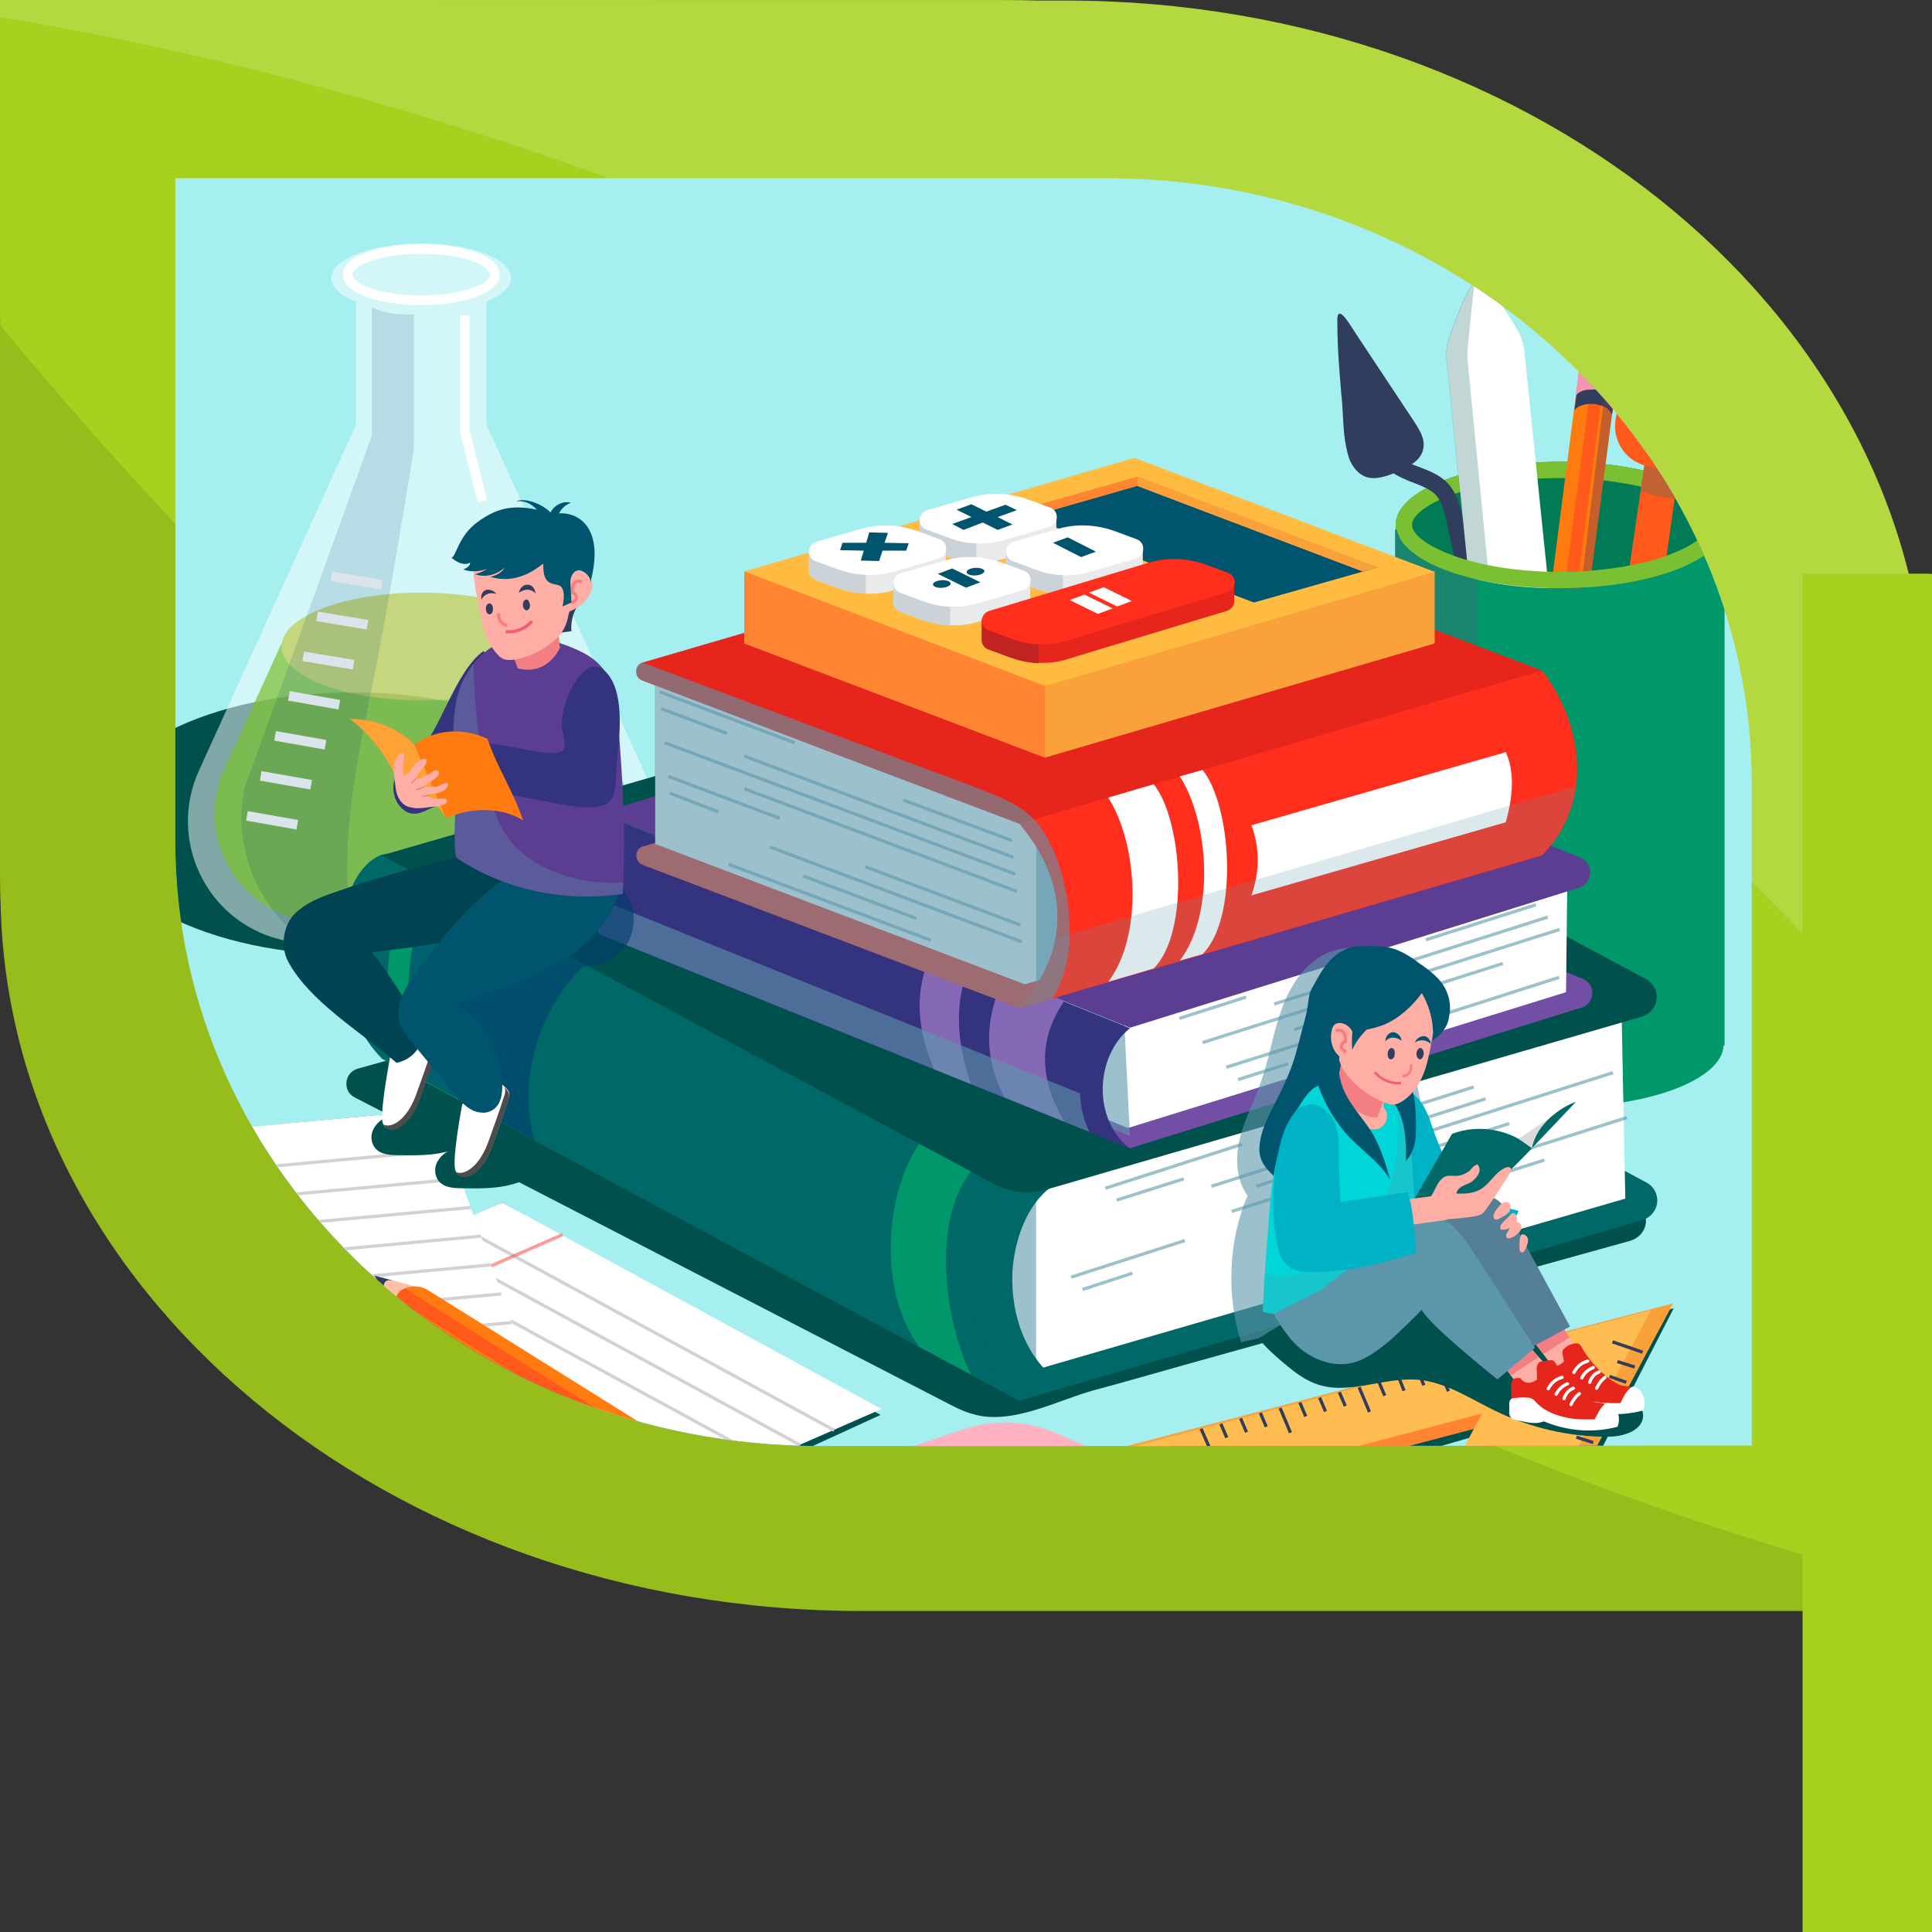 <?xml version="1.0" encoding="utf-8"?>
<!-- Generator: Adobe Illustrator 27.5.0, SVG Export Plug-In . SVG Version: 6.00 Build 0)  -->
<svg version="1.1" id="_圖層_2" xmlns="http://www.w3.org/2000/svg" xmlns:xlink="http://www.w3.org/1999/xlink" x="0px" y="0px"
	 width="391.2px" height="391.2px" viewBox="0 0 391.2 391.2" style="enable-background:new 0 0 391.2 391.2;" xml:space="preserve"
	>
<rect x="0" y="0" width="391.2" height="391.2" fill="#333333" stroke="none"/>
<style type="text/css">
	.st0{fill:#A6D11F;}
	.st1{opacity:0.1;enable-background:new    ;}
	.st2{opacity:0.15;fill:#FFFFFF;enable-background:new    ;}
	.st3{clip-path:url(#SVGID_00000176726953627645665410000008588497111556309127_);}
	.st4{fill:#A6EFF0;}
	.st5{clip-path:url(#SVGID_00000137853618686215189990000000504416342814976946_);}
	.st6{fill:#00504D;}
	.st7{opacity:0.5;fill:#FFFFFF;}
	.st8{opacity:0.72;}
	.st9{fill:#7AC032;}
	.st10{fill:#BFCA4F;}
	.st11{fill:none;stroke:#FFFFFF;stroke-width:1.95;stroke-miterlimit:10;}
	.st12{opacity:0.14;fill:#003C6F;}
	.st13{fill:#007B56;}
	.st14{fill:#303D5C;}
	.st15{fill:#FF7B0F;}
	.st16{fill:#FF591C;}
	.st17{fill:#F493B2;}
	.st18{opacity:0.42;fill:#733853;}
	.st19{opacity:0.29;fill:#2E756E;}
	.st20{fill:#FFBC51;}
	.st21{fill:none;stroke:#FF7B0F;stroke-width:0.65;stroke-miterlimit:10;}
	.st22{fill:#FFFFFF;}
	.st23{fill:#00976B;}
	.st24{opacity:0.52;fill:#2E756E;}
	.st25{clip-path:url(#SVGID_00000164487518553019781470000004564936278860481451_);}
	.st26{clip-path:url(#SVGID_00000072280790477813269150000003822431874854525617_);}
	.st27{fill:#FBA13B;}
	.st28{fill:#FF8533;}
	.st29{fill:none;stroke:#303D5C;stroke-width:0.65;stroke-miterlimit:10;}
	.st30{fill:#FFB3C2;}
	.st31{fill:#E47B8C;}
	.st32{fill:none;stroke:#FFCDDA;stroke-width:0.65;stroke-linecap:round;stroke-miterlimit:10;}
	.st33{clip-path:url(#SVGID_00000007427964014819715350000008444696188238365631_);}
	.st34{fill:none;stroke:#D2D2D2;stroke-width:0.65;stroke-miterlimit:10;}
	.st35{opacity:0.58;fill:#FFFFFF;stroke:#FC5145;stroke-width:0.65;stroke-miterlimit:10;}
	.st36{fill:#006867;}
	.st37{opacity:0.6;fill:#5C96AB;}
	.st38{opacity:0.6;fill:none;stroke:#5C96AB;stroke-width:0.65;stroke-miterlimit:10;}
	.st39{fill:#724FA5;}
	.st40{fill:#5B3E92;}
	.st41{fill:#34337D;}
	.st42{fill:#8569B6;}
	.st43{fill:#FF2E1D;}
	.st44{fill:#E6261C;}
	.st45{opacity:0.22;fill:#5C96AB;}
	.st46{fill:#FFBC41;}
	.st47{fill:#00546E;}
	.st48{fill:#E8EAEB;}
	.st49{fill:#CBD3D8;}
	.st50{fill:none;stroke:#C02320;stroke-width:0.65;stroke-miterlimit:10;}
	.st51{fill:#C02320;}
	.st52{opacity:0.6;fill:#003C6F;}
	.st53{fill:#4C4C4C;}
	.st54{fill:#004454;}
	.st55{opacity:0.32;fill:#5C96AB;}
	.st56{fill:#F37F84;}
	.st57{fill:#FFAEA5;}
	.st58{fill:none;stroke:#F37F84;stroke-width:0.65;stroke-miterlimit:10;}
	.st59{fill:none;stroke:#F15D78;stroke-width:0.65;stroke-miterlimit:10;}
	.st60{opacity:0.6;fill:#FFBC51;}
	.st61{fill:none;stroke:#F15D78;stroke-width:0.163;stroke-miterlimit:10;}
	.st62{fill:none;stroke:#FFFFFF;stroke-width:0.65;stroke-linecap:round;stroke-miterlimit:10;}
	.st63{fill:#00B2C6;}
	.st64{fill:#00D6D8;}
	.st65{opacity:0.25;fill:#5C96AB;}
	.st66{fill:none;stroke:#F37F84;stroke-width:0.488;stroke-miterlimit:10;}
	.st67{fill:none;stroke:#F15D78;stroke-width:0.488;stroke-miterlimit:10;}
	.st68{fill:#557E97;}
	.st69{fill:#5C96AB;}
	.st70{fill:#D9DADB;}
	.st71{fill:#004B47;}
	.st72{fill:#FFC0A6;}
</style>
<g id="_第一cut">
	<g>
		<g>
			<path class="st0" d="M0,0v176.6c0,78.9,73.3,142.8,163.8,142.8h202.5V142.8C366.3,64,292.9,0,202.5,0H0z"/>
			<path class="st1" d="M0,64.4v112.2c0,78.9,73.3,142.8,163.8,142.8h202.5v-4.3C185.5,266.4,64,145.2,0,64.4z"/>
			<path class="st2" d="M0,0v3.4c57.5,9.7,239.4,51.8,366.3,208.9v-69.5C366.3,64,292.9,0,202.5,0H0z"/>
		</g>
		<rect x="365.7" y="116.2" class="st0" width="25.5" height="275"/>
	</g>
</g>
<g>
	<g>
		<g>
			<path class="st0" d="M0.1,0.1v180.3c0,80.5,78.1,145.8,174.4,145.8h215.6V145.9C390.1,65.4,312,0.1,215.7,0.1H0.1z"/>
		</g>
	</g>
	<path class="st1" d="M0.1,65.9v114.5c0,80.5,78.1,145.8,174.4,145.8h215.6v-4.4C197.6,272.1,68.2,148.4,0.1,65.9z"/>
	<path class="st2" d="M0.1,0.1v3.4C61.4,13.4,255,56.4,390.2,216.9V146c0-80.5-78.1-145.8-174.4-145.8L0.1,0.1L0.1,0.1z"/>
</g>
<g>
	<g>
		<rect x="365" y="116.2" class="st0" width="25.5" height="275"/>
	</g>
</g>
<g>
	<g>
		<g>
			<g>
				<g>
					<g>
						<defs>
							<path id="SVGID_1_" d="M224.2,292.8H166c-71.8,0-130.5-55.1-130.5-122.5V36.1H166h58.2c71.8,0,130.5,55.1,130.5,122.5v134.1
								L224.2,292.8L224.2,292.8z"/>
						</defs>
						<clipPath id="SVGID_00000137815593508128007190000013943432286919484310_">
							<use xlink:href="#SVGID_1_"  style="overflow:visible;"/>
						</clipPath>
						<g style="clip-path:url(#SVGID_00000137815593508128007190000013943432286919484310_);">
							<rect x="32.6" y="-5.7" class="st4" width="325.1" height="325.1"/>
							<g>
								<defs>
									<rect id="SVGID_00000017481379898384874380000007465998157685692330_" x="32.6" y="-5.7" width="325.1" height="325.1"/>
								</defs>
								<clipPath id="SVGID_00000034069095407635354940000012987201148452761782_">
									<use xlink:href="#SVGID_00000017481379898384874380000007465998157685692330_"  style="overflow:visible;"/>
								</clipPath>
								<g style="clip-path:url(#SVGID_00000034069095407635354940000012987201148452761782_);">
									<ellipse class="st6" cx="71.4" cy="166.8" rx="52.5" ry="26.6"/>
									<g>
										<g>
											<path class="st7" d="M130.3,156L98.5,86V61.1c3.1-1.3,5-3,5-4.8c0-3.9-8.2-7-18.2-7s-18.2,3.1-18.2,7
												c0,1.9,1.9,3.6,5,4.8V86l-31.8,70c-6.4,14,1.4,30.4,16.3,34.2c6.8,1.7,15.8,2.7,28.7,2.7c12.9,0,21.9-0.9,28.7-2.7
												C128.9,186.4,136.7,170,130.3,156z"/>
											<g class="st8">
												<path class="st9" d="M110.7,186c-6,1.5-14,2.4-25.4,2.4c-11.4,0-19.4-0.8-25.4-2.4c-13.2-3.4-20.1-17.9-14.5-30.3
													L57,130.3h56.6l11.5,25.4C130.8,168.1,123.9,182.6,110.7,186z"/>
												<ellipse class="st10" cx="85.3" cy="130.9" rx="28.3" ry="10.9"/>
											</g>
											<ellipse class="st11" cx="85.3" cy="55.6" rx="14.9" ry="5.2"/>
										</g>
										<polyline class="st11" points="94.1,63.9 94.1,87.3 97.7,101.5 										"/>
										<g>
											<line class="st11" x1="67.1" y1="116.7" x2="77.3" y2="118.4"/>
											<line class="st11" x1="64.2" y1="124.8" x2="74.4" y2="126.5"/>
											<line class="st11" x1="61.4" y1="132.9" x2="71.6" y2="134.6"/>
											<line class="st11" x1="58.5" y1="140.9" x2="68.7" y2="142.7"/>
											<line class="st11" x1="55.7" y1="149" x2="65.9" y2="150.8"/>
											<line class="st11" x1="52.8" y1="157.1" x2="63" y2="158.9"/>
											<line class="st11" x1="50" y1="165.2" x2="60.2" y2="167"/>
										</g>
										<path class="st12" d="M75.3,62.3v25.9l-25.8,71.4c-2.3,10.8,1.9,22.6,10.4,29.5c3.8,0.4,7.8-0.2,11.6,0.1
											c-3.1-16.3,0.4-33.3,3.7-49.5C78.5,124,83.8,91,83.8,91V63.6C80.5,63.9,77.8,63.3,75.3,62.3z"/>
									</g>
								</g>
							</g>
							<g>
								<g>
									<ellipse class="st13" cx="315.9" cy="106.3" rx="33.3" ry="12.8"/>
								</g>
								<g>
									<path class="st9" d="M315.9,96.8c18,0,30,5.7,30,9.5c0,3.8-12,9.5-30,9.5c-18,0-30-5.7-30-9.5
										C285.9,102.5,297.9,96.8,315.9,96.8L315.9,96.8z M315.9,93.5c-18.4,0-33.3,5.7-33.3,12.8s14.9,12.8,33.3,12.8
										c18.4,0,33.3-5.7,33.3-12.8S334.3,93.5,315.9,93.5L315.9,93.5z"/>
								</g>
								<g>
									<path class="st14" d="M272.2,88.1c0.2,1.7,0.5,3.3,1,4.8c0.6,1.5,1.7,3,3.2,3.6c2.1,0.8,4.4-0.1,6.4-0.9
										c2.3-1,5-2.3,5.4-4.8c0.4-2-0.8-3.8-1.9-5.5c-3.9-5.9-7.9-11.9-11.8-17.8c-1.2-1.8-4-6.8-3.7-1.9c0,4.8,0.4,9.5,0.8,14.3
										C271.9,82.4,271.9,85.3,272.2,88.1z"/>
									<g>
										<path class="st14" d="M297.4,126.6L293,106c-0.4-2-0.9-4.2-2.2-5.7c-1.1-1.2-2.9-1.9-4.7-2.6c-0.6-0.2-1.1-0.4-1.7-0.7
											c-3.8-1.6-6-4.1-6.1-7l3.2-0.2c0.1,2.3,3.2,3.7,4.1,4.1c0.5,0.2,1.1,0.4,1.6,0.6c2.1,0.8,4.3,1.6,6,3.4
											c1.9,2.1,2.5,4.9,3,7.2l4.4,20.7L297.4,126.6z"/>
									</g>
								</g>
								<g>
									<g>
										<polygon class="st15" points="327.6,74.7 326.8,81 326.4,84 318.7,142.9 317.2,142.7 316.1,142.6 313.7,142.3 
											311.1,141.9 318.7,83 319.1,80 319.9,73.7 322.5,74 325,74.3 325.6,74.4 										"/>
										
											<rect x="318.1" y="73.9" transform="matrix(0.992 0.129 -0.129 0.992 16.615 -40.239)" class="st16" width="2.5" height="68.9"/>
										<path class="st17" d="M327.6,74.7l-0.8,6.3l-0.4,3c-0.3-0.5-0.7-0.9-1-1.3c0,0,0,0,0,0c-0.2-0.3-0.5-0.5-0.7-0.7
											c-0.2-0.2-0.4-0.3-0.6-0.4c-0.8-0.5-1.7-0.6-2.5-0.4c-0.8,0.2-1.5,0.6-2.3,1.3c-0.2,0.2-0.4,0.3-0.6,0.5l0.4-3l0.8-6.3
											c1-2.3,4-2.8,5.9-1.6C326.8,72.6,327.4,73.4,327.6,74.7z"/>
										<path class="st14" d="M326.8,81l-0.4,3c-0.2-0.5-0.6-0.9-1-1.3c0,0,0,0,0,0c-0.2-0.2-0.5-0.3-0.7-0.4
											c-0.2-0.1-0.4-0.2-0.6-0.2c-0.8-0.3-1.7-0.4-2.5-0.3c-0.8,0.1-1.6,0.3-2.2,0.7c-0.2,0.2-0.4,0.3-0.6,0.5l0.4-3
											c0.5-0.7,1.6-1.1,2.8-1.1c0.8-0.1,1.7,0,2.5,0.3c0.2,0.1,0.4,0.1,0.6,0.2C325.8,79.7,326.5,80.3,326.8,81z"/>
									</g>
									<path class="st18" d="M327.6,74.7l-0.8,6.3l-0.4,3l-7.7,58.9l-1.5-0.2l7.4-60.5l0-0.2l0.3-2.7l0.6-4.9l0.3-2.4
										C326.8,72.6,327.4,73.4,327.6,74.7z"/>
								</g>
								<g>
									<polygon class="st16" points="340.3,92.5 339.1,101 334.9,130.4 327.8,129.4 332.2,99.4 333.3,91.5 									"/>
									<path class="st19" d="M340.3,92.5l-1.2,8.5c-2.4-0.2-4.7-0.7-6.9-1.6l1.2-7.9L340.3,92.5z"/>
									
										<rect x="328.3" y="66.7" transform="matrix(0.99 0.143 -0.143 0.99 14.55 -47.704)" class="st20" width="21.3" height="21.3"/>
									<path class="st16" d="M338.8,95.2l-4.7-0.7c-4.5-0.7-7.6-4.8-7-9.3l0.4-2.6l21,3l-0.4,2.6
										C347.4,92.7,343.3,95.9,338.8,95.2z"/>
									<g>
										<line class="st21" x1="331.9" y1="65.6" x2="329.6" y2="81.4"/>
										<line class="st21" x1="334" y1="65.9" x2="331.8" y2="81.7"/>
										<line class="st21" x1="336.2" y1="66.2" x2="333.9" y2="82"/>
										<line class="st21" x1="338.3" y1="66.5" x2="336" y2="82.3"/>
										<line class="st21" x1="340.5" y1="66.8" x2="338.2" y2="82.6"/>
										<line class="st21" x1="342.6" y1="67.1" x2="340.3" y2="83"/>
										<line class="st21" x1="344.7" y1="67.4" x2="342.5" y2="83.3"/>
										<line class="st21" x1="346.9" y1="67.7" x2="344.6" y2="83.6"/>
										<line class="st21" x1="349" y1="68" x2="346.7" y2="83.9"/>
									</g>
								</g>
								<g>
									<path class="st22" d="M313.9,122.1l-7.5,0.8l-0.8,0.1l-3.4,0.3l-4.1,0.4l-5.1-50.5c-0.2-1.7,0-3.3,0.5-4.8
										c0.8-2.4,1.7-4.7,2.7-7c0.4-0.9,0.9-1.9,1.4-2.8c0.3-0.5,0.7-1.4,1.1-2c0.1-0.2,0.3-0.3,0.4-0.4c0.8-0.5,1.7,1.3,2.2,1.9
										c0.7,0.9,1.4,1.9,2.1,2.8c1.4,1.9,2.7,3.9,3.9,6c0.8,1.4,1.3,3,1.4,4.6L313.9,122.1z"/>
									<path class="st19" d="M302.1,123.2l-4.1,0.4l-5.1-50.5c-0.2-1.7,0-3.3,0.5-4.8c0.8-2.4,1.7-4.7,2.7-7
										c0.4-0.9,0.9-1.9,1.4-2.8c0.3-0.5,0.7-1.4,1.1-2l-1.4,13.8c-0.1,1-0.1,2.1,0,3.1L302.1,123.2z"/>
								</g>
								<g>
									<path class="st9" d="M349.2,106.1h-3.3c0,0.1,0,0.1,0,0.2c0,3.8-12,9.5-30,9.5s-30-5.7-30-9.5c0-0.1,0-0.1,0-0.2h-3.3
										c0,0.1,0,0.1,0,0.2c0,7.1,14.9,12.8,33.3,12.8c18.4,0,33.3-5.7,33.3-12.8C349.2,106.2,349.2,106.2,349.2,106.1z"/>
								</g>
								<path class="st23" d="M349.2,107.2v104.5H349c-0.3,6.9-15.1,12.5-33.2,12.5c-1.6,0-3.3,0-4.8-0.1c-4.2-0.2-8.2-0.8-11.8-1.6
									c-9.8-2.2-16.4-6.2-16.6-10.8h-0.1V107.2h0.3c0.8,4.3,7.2,8.1,16.4,10.2c3.6,0.8,7.5,1.4,11.8,1.6c1.6,0.1,3.3,0.1,5,0.1
									C333.5,119.1,347.9,113.8,349.2,107.2L349.2,107.2z"/>
								<path class="st24" d="M299.2,117.3v105.2c-9.8-2.2-16.4-6.2-16.6-10.8h-0.1V107.2h0.3C283.5,111.5,289.9,115.3,299.2,117.3z
									"/>
							</g>
							<g>
								<defs>
									<rect id="SVGID_00000144320603296655678980000000741383525029508239_" x="32.6" y="-5.7" width="325.1" height="325.1"/>
								</defs>
								<clipPath id="SVGID_00000166668330635029444590000012767664890329189266_">
									<use xlink:href="#SVGID_00000144320603296655678980000000741383525029508239_"  style="overflow:visible;"/>
								</clipPath>
								<g style="clip-path:url(#SVGID_00000166668330635029444590000012767664890329189266_);">
									<defs>
										<rect id="SVGID_00000021116253864881504570000004229268006201615026_" x="32.6" y="-5.7" width="325.1" height="325.1"/>
									</defs>
									<clipPath id="SVGID_00000066515440764515558190000000124663563884393393_">
										<use xlink:href="#SVGID_00000021116253864881504570000004229268006201615026_"  style="overflow:visible;"/>
									</clipPath>
									<g style="clip-path:url(#SVGID_00000066515440764515558190000000124663563884393393_);">
										<path class="st6" d="M219.3,297.6l80.7,43.1l38.9-75.8L219.3,297.6z M287.3,317.6l-28.6-15.3l42.8-12.3L287.3,317.6z
											 M301.4,290l0.9-1.9l0.1,0L301.4,290z"/>
										<g>
											<path class="st27" d="M220.9,294.7l79.6,40.9l38.3-71.7L220.9,294.7z M288.5,314.7L261.6,301l-2.6-1.3l43.6-11.5
												l-4.1,7.8L288.5,314.7z"/>
											<polygon class="st28" points="315.9,278 305.7,294.9 298.5,295.9 302.7,288.2 259.1,299.6 261.6,301 248.9,302 
												244.9,293.6 											"/>
											<path class="st20" d="M222.3,294.8l75.6,38.8l36.4-68.3L222.3,294.8z M285.9,312.8l-29.4-15.1l43.6-11.5L285.9,312.8z"/>
											<g>
												<line class="st29" x1="332.6" y1="273.8" x2="326.5" y2="271.7"/>
												<line class="st29" x1="331" y1="276.8" x2="327.5" y2="275.7"/>
												<line class="st29" x1="329.3" y1="279.9" x2="325.9" y2="278.7"/>
												<line class="st29" x1="327.6" y1="282.9" x2="324.2" y2="281.8"/>
												<line class="st29" x1="326" y1="286" x2="319.8" y2="283.9"/>
												<line class="st29" x1="324.3" y1="289.1" x2="320.9" y2="287.9"/>
												<line class="st29" x1="322.6" y1="292.1" x2="319.2" y2="291"/>
												<line class="st29" x1="320.9" y1="295.2" x2="317.5" y2="294"/>
												<line class="st29" x1="319.3" y1="298.2" x2="313.1" y2="296.1"/>
												<line class="st29" x1="317.6" y1="301.3" x2="314.2" y2="300.1"/>
												<line class="st29" x1="315.9" y1="304.4" x2="312.5" y2="303.2"/>
												<line class="st29" x1="314.3" y1="307.4" x2="310.9" y2="306.2"/>
												<line class="st29" x1="312.6" y1="310.5" x2="306.5" y2="308.4"/>
												<line class="st29" x1="310.9" y1="313.5" x2="307.5" y2="312.4"/>
												<line class="st29" x1="309.3" y1="316.6" x2="305.8" y2="315.4"/>
												<line class="st29" x1="307.6" y1="319.7" x2="304.2" y2="318.5"/>
												<line class="st29" x1="305.9" y1="322.7" x2="299.8" y2="320.6"/>
												<line class="st29" x1="304.3" y1="325.8" x2="300.8" y2="324.6"/>
												<line class="st29" x1="302.6" y1="328.8" x2="299.2" y2="327.7"/>
											</g>
											<g>
												<line class="st29" x1="243.2" y1="289.3" x2="245.4" y2="294.3"/>
												<line class="st29" x1="247.2" y1="288.3" x2="248.4" y2="291.1"/>
												<line class="st29" x1="251.2" y1="287.2" x2="252.4" y2="290"/>
												<line class="st29" x1="255.2" y1="286.1" x2="256.4" y2="288.9"/>
												<line class="st29" x1="259.2" y1="285.1" x2="261.3" y2="290.1"/>
												<line class="st29" x1="263.2" y1="284" x2="264.4" y2="286.8"/>
												<line class="st29" x1="267.2" y1="283" x2="268.4" y2="285.8"/>
												<line class="st29" x1="271.2" y1="281.9" x2="272.4" y2="284.7"/>
												<line class="st29" x1="275.2" y1="280.9" x2="277.3" y2="285.9"/>
												<line class="st29" x1="279.2" y1="279.8" x2="280.4" y2="282.6"/>
												<line class="st29" x1="283.2" y1="278.8" x2="284.3" y2="281.6"/>
												<line class="st29" x1="287.2" y1="277.7" x2="288.3" y2="280.5"/>
												<line class="st29" x1="291.1" y1="276.6" x2="293.3" y2="281.7"/>
												<line class="st29" x1="295.1" y1="275.6" x2="296.3" y2="278.4"/>
												<line class="st29" x1="299.1" y1="274.5" x2="300.3" y2="277.3"/>
												<line class="st29" x1="303.1" y1="273.5" x2="304.3" y2="276.3"/>
												<line class="st29" x1="307.1" y1="272.4" x2="309.2" y2="277.4"/>
												<line class="st29" x1="311.1" y1="271.4" x2="312.3" y2="274.2"/>
												<line class="st29" x1="315.1" y1="270.3" x2="316.3" y2="273.1"/>
											</g>
											<g>
												<line class="st29" x1="290.3" y1="328.9" x2="293.9" y2="324.5"/>
												<line class="st29" x1="287.1" y1="327.2" x2="289.1" y2="324.8"/>
												<line class="st29" x1="283.9" y1="325.6" x2="285.9" y2="323.1"/>
												<line class="st29" x1="280.6" y1="323.9" x2="282.7" y2="321.5"/>
												<line class="st29" x1="277.4" y1="322.3" x2="281.1" y2="317.9"/>
												<line class="st29" x1="274.2" y1="320.6" x2="276.3" y2="318.2"/>
												<line class="st29" x1="271" y1="319" x2="273" y2="316.5"/>
												<line class="st29" x1="267.8" y1="317.3" x2="269.8" y2="314.9"/>
												<line class="st29" x1="264.6" y1="315.7" x2="268.2" y2="311.2"/>
												<line class="st6" x1="263.4" y1="311.6" x2="261.4" y2="314"/>
												<line class="st29" x1="258.2" y1="312.4" x2="260.2" y2="309.9"/>
												<line class="st29" x1="255" y1="310.7" x2="257" y2="308.3"/>
												<line class="st29" x1="251.7" y1="309.1" x2="255.4" y2="304.6"/>
												<line class="st29" x1="248.5" y1="307.4" x2="250.6" y2="305"/>
												<line class="st29" x1="245.3" y1="305.8" x2="247.3" y2="303.3"/>
												<line class="st29" x1="242.1" y1="304.1" x2="244.1" y2="301.7"/>
												<line class="st29" x1="238.9" y1="302.5" x2="242.5" y2="298"/>
												<line class="st29" x1="235.7" y1="300.8" x2="237.7" y2="298.4"/>
												<line class="st29" x1="232.5" y1="299.2" x2="234.5" y2="296.7"/>
											</g>
										</g>
									</g>
								</g>
								<g style="clip-path:url(#SVGID_00000166668330635029444590000012767664890329189266_);">
									<path class="st6" d="M191.5,321.3l-29.5-14l27.5-10.1c6.9-2.5,14.3-2.2,21.1,1l8.5,4c3.4,1.6,3.2,7.7-0.3,9L191.5,321.3z"
										/>
									<g>
										<path class="st17" d="M196.8,321l-26.5-11.6l24.8-8.3c6.2-2.1,12.9-1.8,19,0.9l7.6,3.3c3.1,1.3,2.9,6.4-0.3,7.4L196.8,321
											z"/>
										<rect x="183.8" y="297.2" class="st17" width="40.1" height="11.8"/>
										<path class="st30" d="M196.8,309.3l-26.5-11.6l24.8-8.3c6.2-2.1,12.9-1.8,19,0.9l7.6,3.3c3.1,1.3,2.9,6.4-0.3,7.4
											L196.8,309.3z"/>
										<polygon class="st31" points="170.2,297.7 170.2,309.4 196.8,321 196.8,309.3 										"/>
									</g>
									<line class="st32" x1="196.8" y1="309.3" x2="222" y2="300.8"/>
								</g>
								<g style="clip-path:url(#SVGID_00000166668330635029444590000012767664890329189266_);">
									<defs>
										<rect id="SVGID_00000048482136433547403880000005855495459746732461_" x="32.6" y="-5.7" width="325.1" height="325.1"/>
									</defs>
									<clipPath id="SVGID_00000056429887138425950320000004533659172590804370_">
										<use xlink:href="#SVGID_00000048482136433547403880000005855495459746732461_"  style="overflow:visible;"/>
									</clipPath>
									<g style="clip-path:url(#SVGID_00000056429887138425950320000004533659172590804370_);">
										<polygon class="st6" points="77.6,332.7 1,289.7 101.7,243.5 178.3,286.5 										"/>
										<g>
											<polygon class="st22" points="78.1,329.3 1.3,287.5 101.7,243.5 178.5,285.3 											"/>
											<line class="st34" x1="92.1" y1="247.8" x2="168.9" y2="289.6"/>
											<line class="st34" x1="85.2" y1="250.8" x2="162" y2="292.6"/>
											<line class="st34" x1="78.3" y1="253.8" x2="155.1" y2="295.6"/>
											<line class="st34" x1="71.4" y1="256.8" x2="148.3" y2="298.6"/>
											<line class="st34" x1="64.6" y1="259.8" x2="141.4" y2="301.6"/>
											<line class="st34" x1="57.7" y1="262.8" x2="134.5" y2="304.6"/>
											<line class="st34" x1="50.8" y1="265.8" x2="127.6" y2="307.6"/>
											<line class="st34" x1="43.9" y1="268.8" x2="120.7" y2="310.6"/>
											<line class="st34" x1="37" y1="271.8" x2="113.9" y2="313.6"/>
											<line class="st34" x1="30.2" y1="274.9" x2="107" y2="316.6"/>
											<line class="st34" x1="23.3" y1="277.9" x2="100.1" y2="319.7"/>
											<line class="st34" x1="16.4" y1="280.9" x2="93.2" y2="322.7"/>
											<line class="st34" x1="9.5" y1="283.9" x2="86.3" y2="325.7"/>
											<line class="st35" x1="113.9" y1="250" x2="13.3" y2="294"/>
										</g>
										<g>
											<polygon class="st6" points="118.7,310.8 27.2,319.4 -3.3,233.2 88.2,224.7 											"/>
											<g>
												<polygon class="st22" points="118.7,309.7 27.2,318.2 -3.3,233.1 88.2,224.7 												"/>
												<line class="st34" x1="-0.4" y1="241.3" x2="91.1" y2="232.8"/>
												<line class="st34" x1="1.7" y1="247.1" x2="93.2" y2="238.7"/>
												<line class="st34" x1="3.8" y1="252.9" x2="95.3" y2="244.5"/>
												<line class="st34" x1="5.9" y1="258.8" x2="97.4" y2="250.3"/>
												<line class="st34" x1="8" y1="264.6" x2="99.5" y2="256.1"/>
												<line class="st34" x1="10.1" y1="270.4" x2="101.5" y2="262"/>
												<line class="st34" x1="12.2" y1="276.2" x2="103.6" y2="267.8"/>
												<line class="st34" x1="14.2" y1="282.1" x2="105.7" y2="273.6"/>
												<line class="st34" x1="16.3" y1="287.9" x2="107.8" y2="279.5"/>
												<line class="st34" x1="18.4" y1="293.7" x2="109.9" y2="285.3"/>
												<line class="st34" x1="20.5" y1="299.6" x2="112" y2="291.1"/>
												<line class="st34" x1="22.6" y1="305.4" x2="114.1" y2="296.9"/>
												<line class="st34" x1="24.7" y1="311.2" x2="116.2" y2="302.8"/>
												<line class="st35" x1="11" y1="231.7" x2="41.5" y2="316.8"/>
											</g>
										</g>
									</g>
								</g>
							</g>
							<g>
								<g>
									<path class="st6" d="M199.2,286.8c-0.6-0.1-1.3-0.2-1.9-0.4c-2.1-0.5-4-1.5-5.9-2.5c-39.9-20.6-79.7-41.1-119.6-61.7
										c-2.5-1.3-2.1-5,0.6-5.8l120.2-33.6c4.3-1.2,8.7-2.4,13.1-2.1c7.6,0.5,13.6,5.3,19.8,8.9c5.8,3.4,12.1,5.8,18.1,8.9
										c12.8,6.6,25.5,13.2,38.3,19.8c16.3,8.4,32.7,16.8,49,25.3c3.6,1.8,3,6.6-1,7.7c-16.6,4.6-33.1,9.2-49.7,13.8
										c-13.6,3.8-27.2,7.6-40.8,11.4c-6,1.7-11.9,3.4-17.9,5C214.6,283.4,206.7,287.7,199.2,286.8z"/>
									<path class="st6" d="M83.6,225.2c-1.4,0.1-2.9,0.2-4.3,0.6c-1.4,0.4-2.7,1.2-3.5,2.5c-0.8,1.2-0.8,2.9,0.1,4.1
										c1.1,1.4,3.1,1.5,4.8,1.5c4.6,0.1,9.4,0.1,13.4-2.1"/>
									<path class="st6" d="M96.5,231.9c-1.4,0.1-2.9,0.2-4.3,0.6c-1.4,0.4-2.7,1.2-3.5,2.5c-0.8,1.2-0.8,2.9,0.1,4.1
										c1.1,1.4,3.1,1.5,4.8,1.5c4.6,0.1,9.4,0.1,13.4-2.1"/>
								</g>
								<g>
									<path class="st36" d="M333.3,239.4c3.4,1.8,2.9,6.6-0.9,7.7l-120.2,34.8l-5.8,1.7l-0.2-0.1l-129-69.2l135.9-39.4
										L333.3,239.4z"/>
									<polygon class="st22" points="206.8,278.2 90.5,215.8 212.8,180.3 329.1,242.7 									"/>
									<polygon class="st22" points="328.3,202.9 329.1,242.7 85.1,215 85.1,177.4 									"/>
									<polygon class="st37" points="209.8,238.1 209.8,278.8 188.9,266.3 184.3,235.9 									"/>
									<path class="st36" d="M206.4,283.6l-98.3-52.8l-22.9-12.3l-8-4.3c-11.5-11.6-10.3-37,0-41.1c3.6-1,10.6,0.6,19.6,4.1
										c8.6,3.3,19.1,8.2,30.1,13.8c36.5,18.8,78.9,46.2,79.5,51.4C199.4,252,200.6,275.3,206.4,283.6z"/>
									<g>
										<path class="st36" d="M214.2,279.6l-2,2.3l-5.8,1.7l-0.2-0.1c-6.6-6.3-10.2-15.9-9.6-26.4c0.6-10.6,5.4-19.8,12.6-24
											l4.5,6.7c-4.8,2.8-8.2,9.8-8.7,17.7C204.6,266.8,208,275,214.2,279.6z"/>
									</g>
									<path class="st6" d="M201.2,239.7L77.3,173.2l129.6-37.6c4-1.2,8.3-0.7,11.9,1.2l114.4,61.4c3.4,1.8,2.9,6.6-0.9,7.7
										l-120.2,34.9C208.5,241.9,204.5,241.5,201.2,239.7z"/>
									<path class="st23" d="M95.7,183.1c-7.4,7.1-8.4,27,0,41.1l-10.5-5.6c-9.3-8.5-8.7-31,0-41.1L95.7,183.1z"/>
									<path class="st23" d="M196.6,237.2c-8.1,10.3-5.2,30.6,0,41.1l-10.5-5.6c-8.5-11.7-6.8-30.9,0-41.1L196.6,237.2z"/>
									<g>
										<line class="st38" x1="223.8" y1="240.6" x2="251.5" y2="231.7"/>
										<line class="st38" x1="276" y1="227.2" x2="298.4" y2="220.1"/>
										<line class="st38" x1="226.1" y1="243" x2="239.7" y2="238.7"/>
										<line class="st38" x1="245.3" y1="240.2" x2="300.8" y2="222.5"/>
										<line class="st38" x1="254.4" y1="240.2" x2="326.6" y2="217.2"/>
										<line class="st38" x1="249.4" y1="245.3" x2="305.6" y2="227.5"/>
										<line class="st38" x1="216.9" y1="258.6" x2="239.9" y2="251.2"/>
										<line class="st38" x1="297.5" y1="236.4" x2="329.4" y2="226.3"/>
										<line class="st38" x1="219.2" y1="261.1" x2="229.3" y2="257.8"/>
										<line class="st38" x1="260.7" y1="251.4" x2="312.7" y2="234.9"/>
										<line class="st38" x1="269.7" y1="251.8" x2="293" y2="244.4"/>
										<line class="st38" x1="256.2" y1="259.3" x2="298" y2="246"/>
									</g>
								</g>
								<g>
									<path class="st39" d="M228.8,232.5l-107.4-43.4l99.7-31l99.4,40.1c2.7,1.1,2.5,4.9-0.2,5.8L228.8,232.5z"/>
									<polygon class="st22" points="228.4,228.4 132.9,189.9 221.6,162.3 317.1,200.9 									"/>
									<polygon class="st22" points="317.4,174.4 132.9,164.4 132.9,189.9 317.1,200.9 									"/>
									<polygon class="st37" points="227.5,204.1 228.8,230 209.8,222.6 209.8,198.6 									"/>
									<path class="st40" d="M228.8,208.1l-107.4-43.4l99.7-31l98.8,39.9c2.9,1.2,2.7,5.3-0.3,6.2L228.8,208.1z"/>
									<path class="st41" d="M121.4,164.8c-4.3,5.5-4.9,17.9,0,24.4l107.4,43.4c-7.6-5.9-7.1-18.7,0-24.4L121.4,164.8z"/>
									<path class="st42" d="M215.5,202.7c-5.4,7.8-5,16,0,24.4l-12.1-4.9c-4.3-8.1-4-16.3,0-24.4L215.5,202.7z"/>
									<path class="st42" d="M196.6,195.1c-3.5,7.4-3,15.7,0,24.4l-7.5-3c-4.2-9.9-3.5-17.7,0-24.4L196.6,195.1z"/>
									<path class="st37" d="M220.6,229.2l-99.2-40c-1.7-2.3-2.7-5.3-3.2-8.4l100.5,40.6C218.8,224.1,219.4,226.8,220.6,229.2z"/>
									<g>
										<line class="st38" x1="288.7" y1="190.3" x2="311" y2="183.2"/>
										<line class="st38" x1="238.8" y1="206.2" x2="252.3" y2="201.9"/>
										<line class="st38" x1="258" y1="203.3" x2="313.4" y2="185.7"/>
										<line class="st38" x1="243.5" y1="211.1" x2="315.8" y2="188.2"/>
										<line class="st38" x1="262" y1="208.5" x2="304.3" y2="195.1"/>
										<line class="st38" x1="248.3" y1="216.1" x2="271.4" y2="208.8"/>
										<line class="st38" x1="291" y1="205.8" x2="315.7" y2="197.9"/>
										<line class="st38" x1="250.7" y1="218.6" x2="260.8" y2="215.4"/>
									</g>
								</g>
								<g>
									<path class="st43" d="M312.3,173.2l-99.3,29l-6.6,1.9l-76.3-29c-1.7-0.7-1.6-3.2,0.1-3.7l2.4-0.7l47.5-13.9l5.7-1.7
										l44.6-13.1l26.1,9.9l47.5,18.1L312.3,173.2z"/>
									<g>
										<polygon class="st22" points="207.5,199.3 132.7,170.9 229.6,142.6 304.4,171 										"/>
										<rect x="132.7" y="135.8" class="st22" width="171.6" height="35.1"/>
									</g>
									<polygon class="st37" points="209.8,166.8 209.8,202 224.4,194.4 225.1,167.9 									"/>
									<path class="st43" d="M319.1,159.2c-0.7,5.1-2.8,9.9-6.8,13.9l-105.9,31c3.8-4.4,6.4-9.1,7.3-14.1
										c1.4-7.5-0.7-15.4-7.3-23.2c26.6-17.8,62.3-27.8,105.9-31C317.5,142.7,320.2,151.3,319.1,159.2z"/>
									<path class="st44" d="M312.3,135.8l-8,2.3l-47.5,13.9l-1.3,0.4l-43.7,12.8l-5.4,1.6l-25.9-9.8l-0.3-0.1l-47.5-18.1l-2.6-1
										c-1.7-0.6-1.6-3,0-3.6c0.1,0,0.1-0.1,0.2-0.1l96.5-28.2c2.5-0.7,5.2-0.6,7.6,0.3L312.3,135.8z"/>
									<path class="st37" d="M215.4,197c-0.6,1.9-1.4,3.7-2.4,5.2l-6.6,1.9l-76.3-29c-1.7-0.7-1.6-3.2,0.1-3.7l2.4-0.7v-32l-2.6-1
										c-1.7-0.6-1.6-3,0-3.6l4.2,1.6l51.7,19.4c0,0,0.3,0.1,0.3,0.1c4.5,1.7,9.1,3.3,13.5,5.1c5.8,2.3,10,4.3,12.9,10.4
										C216.3,178.1,217.9,189.4,215.4,197z"/>
									<path class="st22" d="M233.6,158.8c5.8,7.1,7.4,29.9,0,37.3l-9.2,2.7c7.1-9.3,6-27.9,0-37.3L233.6,158.8z"/>
									<path class="st22" d="M243.5,155.9c5.8,7.1,7.4,29.9,0,37.3l-4.6,1.3c7.1-9.3,6-27.9,0-37.3L243.5,155.9z"/>
									<path class="st22" d="M304.9,166.5l-51.5,14.8c1.7-4.9,1.7-9.6,0-14.2l51.5-14.8C306.4,155.6,306.7,160.1,304.9,166.5z"/>
									<path class="st45" d="M319.1,159.2c-0.7,5.1-2.8,9.9-6.8,13.9l-105.9,31c3.8-4.4,6.4-9.1,7.3-14.1L319.1,159.2z"/>
									<path class="st38" d="M207.6,197.6"/>
									<g>
										<line class="st38" x1="133.6" y1="140.1" x2="160.9" y2="150.4"/>
										<line class="st38" x1="182.9" y1="162" x2="204.9" y2="170.2"/>
										<line class="st38" x1="133.9" y1="143.5" x2="147.2" y2="148.5"/>
										<line class="st38" x1="150.7" y1="153.1" x2="205.2" y2="173.6"/>
										<line class="st38" x1="134.6" y1="150.4" x2="205.6" y2="177"/>
										<line class="st38" x1="150.7" y1="159.7" x2="205.9" y2="180.5"/>
										<line class="st38" x1="135.3" y1="157.2" x2="157.9" y2="165.7"/>
										<line class="st38" x1="175.2" y1="175.5" x2="206.6" y2="187.3"/>
										<line class="st38" x1="135.6" y1="160.6" x2="145.5" y2="164.4"/>
										<line class="st38" x1="155.9" y1="171.5" x2="206.9" y2="190.7"/>
										<line class="st38" x1="162.7" y1="177.4" x2="185.6" y2="186"/>
										<line class="st38" x1="147.5" y1="175" x2="188.5" y2="190.4"/>
									</g>
								</g>
								<g>
									<g>
										<g>
											<polygon class="st27" points="211.6,153.4 150.7,130.2 229.7,107.2 290.5,130.3 											"/>
											<rect x="150.7" y="115.7" class="st27" width="139.8" height="14.5"/>
											<polygon class="st46" points="211.6,138.9 150.7,115.7 229.7,92.7 290.5,115.8 											"/>
											<polygon class="st28" points="150.7,115.7 211.6,138.9 211.6,153.4 150.7,130.3 											"/>
										</g>
										<g>
											<polygon class="st47" points="253.9,122 205.4,103.6 230.3,97.8 278.9,114.9 											"/>
											<polygon class="st28" points="278.9,114.9 275.9,115.7 230.3,98.4 208.3,104.7 205.4,103.6 230.3,96.5 											"/>
											<polygon class="st27" points="278.9,114.9 275.9,115.7 230.3,98.4 230.3,96.5 											"/>
										</g>
										<g>
											<g>
												<path class="st48" d="M213.9,108.5c0,0.1,0,0.2,0,0.3c-0.1,0.8-0.6,1.5-1.5,1.7l-9,2.6c-1.9,0.6-3.8,0.8-5.7,0.7
													c-1.9-0.1-3.8-0.5-5.6-1.1l-4.6-1.7c-1-0.4-1.4-1.3-1.3-2.2c0.1-0.8,0.6-1.5,1.4-1.7l3.4-1l3.7-1.1l1.9-0.6
													c3.7-1.1,7.7-0.9,11.4,0.4l0.3,0.1l4.3,1.6C213.5,107,213.9,107.8,213.9,108.5z"/>
												<rect x="186.2" y="105" class="st48" width="27.7" height="3.8"/>
												<path class="st49" d="M197.7,109.6v4.3c-1.9-0.1-3.8-0.5-5.6-1.1l-4.6-1.7c-1-0.4-1.4-1.3-1.3-2.2h0V105h2.8l2,1.1
													l5.2,2.7L197.7,109.6z"/>
												<path class="st22" d="M192.1,108.9l-4.6-1.7c-1.8-0.7-1.7-3.3,0.2-3.9l9-2.6c3.7-1.1,7.7-0.9,11.4,0.4l4.6,1.7
													c1.8,0.7,1.7,3.3-0.2,3.9l-9,2.6C199.7,110.4,195.7,110.3,192.1,108.9z"/>
											</g>
											<g>
												<path class="st48" d="M231.4,115c0,0.1,0,0.2,0,0.3c-0.1,0.8-0.6,1.5-1.5,1.7l-9,2.6c-1.9,0.6-3.8,0.8-5.7,0.7
													c-1.9-0.1-3.8-0.5-5.6-1.1l-4.6-1.7c-1-0.4-1.4-1.3-1.3-2.2c0.1-0.8,0.6-1.5,1.4-1.7l3.4-1l3.7-1.1l1.9-0.6
													c3.7-1.1,7.7-0.9,11.4,0.4l0.3,0.1l4.3,1.6C231,113.4,231.4,114.2,231.4,115z"/>
												<rect x="203.7" y="111.4" class="st48" width="27.7" height="3.8"/>
												<path class="st49" d="M215.2,116v4.3c-1.9-0.1-3.8-0.5-5.6-1.1l-4.6-1.7c-1-0.4-1.4-1.3-1.3-2.2h0v-3.8h2.8l2,1.1
													l5.2,2.7L215.2,116z"/>
												<path class="st22" d="M209.6,115.3l-4.6-1.7c-1.8-0.7-1.7-3.3,0.2-3.9l9-2.6c3.7-1.1,7.7-0.9,11.4,0.4l4.6,1.7
													c1.8,0.7,1.7,3.3-0.2,3.9l-9,2.6C217.2,116.9,213.2,116.7,209.6,115.3z"/>
											</g>
										</g>
										<path class="st50" d="M155.9,109.9"/>
										<path class="st50" d="M206.3,128.6"/>
										<g>
											<g>
												<path class="st48" d="M191.5,114.9c0,0.1,0,0.2,0,0.3c-0.1,0.8-0.6,1.5-1.5,1.7l-9,2.6c-1.9,0.6-3.8,0.8-5.7,0.7
													c-1.9-0.1-3.8-0.5-5.6-1.1l-4.6-1.7c-1-0.4-1.4-1.3-1.3-2.2c0.1-0.8,0.6-1.5,1.4-1.7l3.4-1l3.7-1.1l1.9-0.6
													c3.7-1.1,7.7-0.9,11.4,0.4l0.3,0.1l4.3,1.6C191.1,113.3,191.5,114.1,191.5,114.9z"/>
												<rect x="163.8" y="111.3" class="st48" width="27.7" height="3.8"/>
												<path class="st49" d="M175.3,115.9v4.3c-1.9-0.1-3.8-0.5-5.6-1.1l-4.6-1.7c-1-0.4-1.4-1.3-1.3-2.2h0v-3.8h2.8l2,1.1
													l5.2,2.7L175.3,115.9z"/>
												<path class="st22" d="M169.7,115.3l-4.6-1.7c-1.8-0.7-1.7-3.3,0.2-3.9l9-2.6c3.7-1.1,7.7-0.9,11.4,0.4l4.6,1.7
													c1.8,0.7,1.7,3.3-0.2,3.9l-9,2.6C177.4,116.8,173.4,116.6,169.7,115.3z"/>
											</g>
											<g>
												<path class="st48" d="M208.6,121.3c0,0.1,0,0.2,0,0.3c-0.1,0.8-0.6,1.5-1.5,1.7l-9,2.6c-1.9,0.6-3.8,0.8-5.7,0.7
													c-1.9-0.1-3.8-0.5-5.6-1.1l-4.6-1.7c-1-0.4-1.4-1.3-1.3-2.2c0.1-0.8,0.6-1.5,1.4-1.7l3.4-1l3.7-1.1l1.9-0.6
													c3.7-1.1,7.7-0.9,11.4,0.4l0.3,0.1l4.3,1.6C208.2,119.8,208.6,120.5,208.6,121.3z"/>
												<rect x="180.9" y="117.8" class="st48" width="27.7" height="3.8"/>
												<path class="st49" d="M192.4,122.4v4.3c-1.9-0.1-3.8-0.5-5.6-1.1l-4.6-1.7c-1-0.4-1.4-1.3-1.3-2.2h0v-3.8h2.8l2,1.1
													l5.2,2.7L192.4,122.4z"/>
												<path class="st22" d="M186.8,121.7l-4.6-1.7c-1.8-0.7-1.7-3.3,0.2-3.9l9-2.6c3.7-1.1,7.7-0.9,11.4,0.4l4.6,1.7
													c1.8,0.7,1.7,3.3-0.2,3.9l-9,2.6C194.4,123.2,190.4,123.1,186.8,121.7z"/>
											</g>
										</g>
										<g>
											<path class="st44" d="M244.8,118.4l-0.4-0.2l-0.3-0.1c-3.6-1.4-7.6-1.5-11.4-0.4l-16.8,5.1l-0.2,0l11.4-3.5l-11.7,3.6
												l-16.6,2.5v3.8l0,0c0,0,0,0,0,0c-0.1,0.9,0.3,1.8,1.3,2.2l4.6,1.7c1.8,0.7,3.7,1.1,5.6,1.1c1.9,0.1,3.9-0.1,5.7-0.7
												l32.4-9.8c0.9-0.3,1.4-1,1.5-1.7l0,0v-4.4L244.8,118.4z"/>
											<path class="st51" d="M210.3,130v4.3c-1.9-0.1-3.8-0.5-5.6-1.1l-4.6-1.7c-1-0.4-1.4-1.3-1.3-2.2h0v-3.8h2.8l2,1.1
												l5.2,2.7L210.3,130z"/>
											<path class="st43" d="M204.7,129.3l-4.6-1.7c-1.8-0.7-1.7-3.3,0.2-3.9l32.4-9.8c3.7-1.1,7.7-0.9,11.4,0.4l4.6,1.7
												c1.8,0.7,1.7,3.3-0.2,3.9l-32.4,9.8C212.3,130.9,208.3,130.7,204.7,129.3z"/>
										</g>
									</g>
									<g>
										<polygon class="st47" points="213.2,109.9 216.2,108.8 221.9,111.7 218.9,112.8 										"/>
										<polygon class="st47" points="205,106.2 202,104.7 205.9,103.3 203.6,102.2 199.7,103.6 196.7,102.1 193.7,103.2 
											196.7,104.7 192.8,106.1 195.1,107.3 199,105.8 202,107.3 										"/>
										<polygon class="st47" points="183.5,111.5 184,110 179.1,109.9 179.8,107.9 176,107.8 175.4,109.9 170.6,109.9 
											170.1,111.4 174.9,111.5 174.3,113.5 178,113.6 178.7,111.5 										"/>
										<g>
											<polygon class="st47" points="189.9,116.2 192.8,115.1 198.5,117.9 195.6,119 											"/>
											<path class="st47" d="M198.6,116.3c-0.8,0.3-1.9,0.3-2.5,0c-0.6-0.3-0.5-0.8,0.3-1.1c0.8-0.3,1.9-0.3,2.5,0
												C199.6,115.5,199.4,116,198.6,116.3z"/>
											<path class="st47" d="M191.8,118.8c-0.8,0.3-1.9,0.3-2.5,0c-0.6-0.3-0.5-0.8,0.3-1.1c0.8-0.3,1.9-0.3,2.5,0
												C192.7,118,192.6,118.5,191.8,118.8z"/>
										</g>
									</g>
									<g>
										<polygon class="st22" points="220.5,120 223.5,118.9 229.2,121.7 226.2,122.8 										"/>
										<polygon class="st22" points="216.6,121.5 219.6,120.4 225.3,123.2 222.3,124.3 										"/>
									</g>
								</g>
							</g>
							<g>
								<path class="st52" d="M127.5,190.1c-0.1,0.3-0.3,0.7-0.5,1c-1.8,3-5.4,4.9-8.9,4.5c-9.1,9-13.3,23-9.9,35.2l-22.9-12.3
									c-2.7-9.6-3.7-20.2-1.1-29.6c0.8-2.8,1.9-5.7,3.7-8c1.9-2.3,4.7-3.9,7.7-3.8c0.4,0,0.8,0,1.3,0c4.4-0.1,11.7-1.3,15.3-1.7
									c4.7,0.1,9.9,0.5,13.2,3.8C128.3,182.1,129.1,186.6,127.5,190.1z"/>
								<g>
									<g>
										<path class="st41" d="M97.8,131.9c0,0,0.1-0.9,2.6,4.6c2.5,5.5-8.1,23.1-9.6,25.1c-0.9,1.2-3.4,1.9-4.7,2.6
											c-1.8,0.8-3.4,0.9-4.9-0.7c-1.2-1.2-1.7-3-1.5-4.7c0.4-3.3,3.2-4.7,5.3-6.8C89,148,92.3,135.9,97.8,131.9z"/>
										<g>
											<g>
												<g>
													<path class="st22" d="M79,214c0,0-1.9,9.9-1.6,12.9c0.4,3,5,2.5,7.5-4.3c2.5-6.8,3-8.4,3.4-9.8c0.5-1.4-0.4-2-1.8-3.2
														C85.1,208.4,79,214,79,214z"/>
													<path class="st53" d="M87.6,212c-0.5,1.4-0.9,3-3.4,9.8c-1.9,5.1-5,6.7-6.5,5.9c1,2.2,5,1.2,7.3-5
														c2.5-6.8,3-8.4,3.4-9.8c0.3-1-0.1-1.6-0.9-2.4C87.7,210.9,87.8,211.3,87.6,212z"/>
												</g>
												<path class="st54" d="M86.2,209.5c0,0-1,2.2-2,3.4c-1,1.2-2.4,2-3.9,2.3c-8-6.8-17.6-12.5-21.9-20.4
													c-1.7-3-1.1-7.5,1.4-9.9c2.1-2,4.9-3.2,7.6-4.1c9.2-3.3,18.8-5.7,28.3-8.1c4.6-1.2,9.4,0.9,14,2.3
													c0.6,3.5-0.6,7.2-1.7,10.6c-0.2,0.6-0.4,1.2-0.8,1.7c-0.4,0.5-1,0.9-1.6,1c-7.8,1.3-22.5,3.7-30.3,4.5
													C79.1,197.2,86.2,209.5,86.2,209.5z"/>
												<g>
													<path class="st22" d="M93.6,223.6c0,0-1.9,9.9-1.5,12.9c0.4,3,5,2.5,7.5-4.3c2.5-6.8,2.9-8.4,3.4-9.8
														c0.5-1.4-0.4-2-1.8-3.2C99.8,218,93.6,223.6,93.6,223.6z"/>
													<path class="st53" d="M102.2,221.6c-0.5,1.4-0.9,3-3.4,9.8c-1.9,5.1-5,6.7-6.5,5.9c1,2.2,5,1.2,7.3-5
														c2.5-6.8,2.9-8.4,3.4-9.8c0.3-1-0.1-1.6-0.9-2.4C102.3,220.5,102.4,220.9,102.2,221.6z"/>
												</g>
												<path class="st47" d="M121,188.5c-2.2,2.6-4.9,4.8-7.8,6.5c-6.5,3.9-13.9,5.8-21,8.4c5.9,3.3,9.7,10,9.5,16.7
													c0,2.1-0.6,4.5-3,5.1c-0.7,0.2-1.5,0.1-2.3-0.1c-1.9-0.6-3.2-2.2-4.4-3.6c-2.8-3.4-5.6-6.8-8.4-10.2
													c-1.1-1.3-2.2-2.7-2.7-4.4c-1-3.7,1.4-7.4,3.7-10.4c4.5-6,9.2-12.1,15.1-16.7c5.9-4.7,15.1-5.9,22.4-6.6
													c0.7-0.1,1.4-0.1,2,0.1c1.5,0.6,1.8,2.6,1.7,4.2C125.6,181.5,123.7,185.3,121,188.5z"/>
											</g>
											<g>
												<path class="st40" d="M126.2,178.7c0,0.8-0.1,1.5-0.1,2.3c-11.6,1.7-23.7-0.7-33.5-7.2c-0.9-0.6-0.4-8.6-0.4-9.9
													c-0.1-3.5-0.2-7.1-0.3-10.6c-0.2-5.6-0.4-11.8,2.5-16.7c0.5-0.8,0.9-1.5,1.5-2.2c3.1-3.9,7.2-5.8,12.5-5.2
													c3.5,0.4,7,1.5,10.1,3.2c3.5,1.9,5.9,5.5,6.3,9.5C125.8,153.8,126.8,166.7,126.2,178.7z"/>
												<path class="st55" d="M126.2,178.7c0,0.8-0.1,1.5-0.1,2.3c-11.6,1.7-23.7-0.7-33.5-7.2c-0.9-0.6-0.4-8.6-0.4-9.9
													c-0.1-3.5-0.2-7.1-0.3-10.6c-0.2-5.6-0.4-11.8,2.5-16.7c0.5-0.8,0.9-1.5,1.5-2.2c0.1,8.6,1.1,17.2,3.1,25.6
													c0.7,3.2,1.6,6.4,3.5,9.1c2.3,3.5,6,6,10,7.5C116.7,178.3,121.5,179,126.2,178.7z"/>
											</g>
											<g>
												<path class="st56" d="M113.2,126.1c-0.2,1.7-0.2,3.3,0.2,5c-0.7,1.6-2,3-3.5,3.8c-1.6,0.8-3.4,0.9-5.1,0.4
													c-0.4-1.4-1.1-2.7-1.5-4.1C106.2,128.8,109.5,127.1,113.2,126.1z"/>
												<path class="st14" d="M117.9,121.5c-1.6,1.6-2.4,4-2.2,6.3l-4.2,0.6c0.4-2.3,1.2-4.3,2.6-6.2"/>
												<path class="st57" d="M97.8,106.8c0,0-3.3,4.2-1.3,13.6c0.9,4.4,1.1,8.9,4.5,12.4c0.4,0.4,0.9,0.7,1.5,0.8
													c1.5,0.2,3.5-0.4,4.8-0.9c2-0.8,3.9-2,5.5-3.5c1.3-1.3,2-2.9,2.3-4.7c0.2-0.8,0.1-0.6,0.9-1c1.2-0.6,2.3-1.4,3.1-2.6
													c0.8-1.2,1.3-2.6,0.3-4c-0.4-0.6-1-1-1.8-1.2c-1.3-0.3-2.3,0.3-3.3,1c-0.4-1.3-0.2-2.7-0.7-4.1
													c-0.6-1.8-1.8-3.4-3.6-4.3C105.3,105.7,97.8,106.8,97.8,106.8z"/>
												<path class="st58" d="M115.7,122.1l0.5-0.3c0.8-0.4,0.6-1.6-0.3-1.8l0,0c-0.1-0.6,0-1.3,0.3-1.8
													c0.4-0.5,1.1-0.7,1.6-0.3"/>
												<path class="st47" d="M111.1,105.4c0-1.1,0.5-2.2,1.4-2.9c0.9-0.7,2.1-1,3.1-0.7c-1.5,0.5-2.7,2-2.8,3.6"/>
												<path class="st47" d="M110,114.2c0-0.4-4.4,4.5-10.7,2.6c2.3-0.5,2.9-1.9,2.9-1.9s-2.4,2.5-6,1.4
													c1.6-0.5,2.4-1.1,2.4-1.1s-2.5,1-4.8,0.1c1.5-0.5,1.4-1.4,1.4-1.4s-1.4,1.1-3.8-1c1-0.1,1.3-4.3,5.3-7.2
													c4-2.9,7.1-3.5,12-2.5c-1.1-1.2-2.4-1.9-4.2-1.7c2.1-0.9,6.2,1,7.3,2.7c4-1.2,11.1,1.4,7.7,13.9
													c0.3-1.2-1.1-2.5-2.2-2.6c-1.1-0.1-1.8,1.2-1.8,2.2c0,1.4,0.2,2.9,0.2,4.3l-1.8,0.8c0,0,0.8-3.1-0.4-4.1
													C112.3,117.9,109.9,119,110,114.2z"/>
												<g>
													<path class="st14" d="M99.8,123.2c0.1,0.6-0.2,1.1-0.6,1.2c-0.4,0-0.8-0.4-0.8-1c-0.1-0.6,0.2-1.1,0.6-1.2
														C99.4,122.1,99.8,122.5,99.8,123.2z"/>
													<path class="st14" d="M107.3,122.4c0.1,0.6-0.2,1.1-0.6,1.2c-0.4,0-0.8-0.4-0.8-1c-0.1-0.6,0.2-1.1,0.6-1.2
														C106.9,121.3,107.2,121.8,107.3,122.4z"/>
													<path class="st58" d="M101,124.2c-0.1,0.5,0,1.1,0.3,1.6c0.3,0.4,0.8,0.8,1.4,0.8"/>
													<path class="st59" d="M102.4,127.9c2,0.2,4-0.6,5.3-2.1"/>
													<path class="st14" d="M100.5,120.3c-1.1-0.5-2.5,0-3,1.1c-0.2-0.7,0.1-1.6,0.8-1.9C99,119.2,100.1,119.6,100.5,120.3z"
														/>
													<path class="st14" d="M108.4,120.2c-0.3-0.5-1-0.8-1.6-0.8c-0.6,0-1.2,0.3-1.7,0.6c0.1-0.9,0.9-1.7,1.8-1.6
														C107.8,118.4,108.4,119.3,108.4,120.2z"/>
												</g>
											</g>
										</g>
										<path class="st41" d="M116.2,138.5c0,0,3.5-6.6,7.1-1.7c3.2,4.4,2.1,12.6,1.6,17.7c-0.2,1.8,0,6-1.2,7.5
											c-2.1,2.6-9.2,1-12,0.5c-6.5-1.3-13-2.5-19.6-3.8c0.2-2.9,0.9-5.7,2.1-8.3c3.6-0.3,7.2,0.5,10.8,1.1
											c1.7,0.3,8.3,1.9,9.2,0.2c0.5-0.9-0.5-4-0.5-5.1C113.9,143.7,114.8,141,116.2,138.5z"/>
										<g>
											<g>
												<path class="st15" d="M105.9,166.1c-4.5-2.8-10.8-2.6-15.6-0.4c-1.8-3.4-5.2-5.6-9-5.4c-1.9-5.8-5.6-11-10.4-14.7
													c4.7-0.1,9.7,1.8,13,5.2c4.3-3.2,9.9-3.5,14.8-1.2C100.7,155.5,103.9,160.1,105.9,166.1z"/>
												<path class="st60" d="M90.3,165.7c-1.8-3.4-5.2-5.6-9-5.4c-1.9-5.8-5.6-11-10.4-14.7c4.7-0.1,9.7,1.8,13,5.2L90.3,165.7
													z"/>
											</g>
										</g>
										<path class="st57" d="M80.1,159.5c-0.1-0.8-0.2-1.7-0.3-2.5c0-0.4-0.1-0.8-0.1-1.2c0-1,0.4-2.1,1-2.9
											c0.2-0.2,0.4-0.5,0.7-0.4c0.2,0,0.4,0.2,0.4,0.4c0.1,0.2,0,0.4,0,0.7c-0.1,1.1-0.3,2.4-0.1,3.5c0.6-0.2,1-0.6,1.4-1.1
											c0.4-0.5,0.7-1,1.1-1.4c0.4-0.4,0.9-0.7,1.4-0.9c0.2-0.1,0.4-0.1,0.6,0c0.2,0.1,0.2,0.3,0.2,0.5c0,0.2-0.1,0.3-0.2,0.5
											c-0.3,0.5-0.7,1-1.1,1.5c-0.2,0.3-1,1.1-0.9,1.6c1-0.1,2.1-0.7,3-1.3c0.2-0.1,0.4-0.2,0.5-0.3c0.2-0.1,0.3-0.2,0.5-0.2
											c0.1,0,0.3,0,0.4,0c0.2,0.1,0.3,0.3,0.3,0.5c0,0.5-0.5,0.9-0.9,1.2c-0.4,0.3-0.8,0.6-1.2,0.8c-0.3,0.1-1.1,0.9-1.4,0.8
											c0.6,0.1,1.1,0.1,1.7,0c0.5,0,1.1,0.1,1.6-0.1c0.2-0.1,0.4-0.2,0.6-0.3c0.3-0.2,0.6-0.3,1-0.3c0.1,0,0.3,0,0.4,0.1
											c0,0,0,0.1,0,0.1c0,0.4-0.2,0.8-0.6,1.1c-0.3,0.3-0.7,0.4-1.2,0.6c-0.7,0.3-1.4,0.1-2.1,0.3c-0.9,0.3,0.6,0.8,1,0.9
											c0.6,0.1,1.1,0.1,1.7,0c0.2,0,0.4,0,0.6,0s0.4,0.2,0.4,0.4c0.1,0.3-0.2,0.6-0.4,0.7c-0.6,0.3-1.2,0.5-1.9,0.5
											c-1.5,0.1-3.5,0.6-4.9,0.2C81.4,163.3,80.3,161.4,80.1,159.5z"/>
										<path class="st61" d="M86.9,161c-0.5,0.1-0.9,0.2-1.4,0.2"/>
										<path class="st61" d="M85.8,159.3c-0.5,0.3-1,0.5-1.6,0.6"/>
										<path class="st61" d="M84.2,157.6c-0.3,0.3-0.6,0.7-0.9,1"/>
									</g>
								</g>
							</g>
							<g>
								<g>
									<path class="st37" d="M278.4,193.2c-3.8-2.3-9-1.3-12.5,1.5c-3.5,2.8-5.6,7-6.9,11.2c-1.4,4.2-2.1,8.7-3.6,12.9
										c-1.3,3.9-3.3,7.6-4.3,11.5s-0.9,8.5,1.5,11.8c-3.9,9.1-4.3,20.3-1.3,29.7c12.7-2.9,25.5-6.7,37.9-10.7
										C292.3,238.2,287.3,214.6,278.4,193.2z"/>
									<path class="st6" d="M255.2,270.8c-0.9,0.6,5.2,5.6,5.7,6c3.4,2.8,6.5,4.4,11.1,4.2c5.5-0.2,10.6-2.3,16.2-1.5
										c5.2,0.8,9.7,3.8,14.4,6.1c7.2,3.5,15.2,5.4,23.2,5.3c3,0,7-1.3,6.9-4.4c-0.1-2.2-2.1-3.6-3.9-4.6
										c-14.2-8.2-28.3-16.4-42.5-24.6C275.4,261.5,264.9,264.4,255.2,270.8z"/>
								</g>
								<g>
									<g>
										<polygon class="st57" points="314.3,277.8 310.3,282.1 307.5,280.7 305.9,278.5 303.8,275.6 309,271.9 311.6,274.8 
																					"/>
										<polygon class="st57" points="319.8,273.9 316.7,278.4 314.9,277.4 312.5,274.2 309.5,270.3 315.4,267.1 317.8,270.8 
																					"/>
										<g>
											<path class="st44" d="M332.3,283.8c-3.3,1.2-7,1.2-10.4,0.6c-3.5-0.6-7-1.8-10.4-3c-0.3-0.1-0.3-3-0.3-3.4
												c0-0.6-0.1-1.3,0.2-1.8c0.3-0.7,1-0.5,1.6-0.6c0.4,0.6,1,1,1.7,1c0.7,0,1.6-0.4,2-1c-0.2-0.5-0.2-1-0.3-1.5
												c-0.1-0.4,0-0.8,0.3-1c0.7-0.7,1.7-1.1,2.6-1.1c0.3,0,0.6,0.2,0.8,0.5c1.8,3.3,4.5,6.1,7.6,7.8c0.9,0.5,2,0.2,2.9,0.8
												C331.3,281.6,332.2,282.7,332.3,283.8z"/>
											<path class="st22" d="M328.1,284.1c-2.4,0-3.9,0.1-6.3-0.5c-2.1-0.5-4.2-1.4-5.7-3.1c-0.4-0.5-1-0.8-1.6-0.8
												c-0.9-0.1-1.9,0-2.8,0.1c-0.5,0-0.9,0.5-0.9,1v2c0,0.7,0.5,1.3,1.1,1.4c2,0.3,3.9,1.1,5.9,0.3c4.8,2,10,2.4,14.9,1.1
												c0.4-0.8,0.4-1.9,0.1-2.8c-0.3-0.9-0.9-1.7-1.8-2c-0.6-0.3-1.5,0.8-1.8,1.3C329,282.3,328.1,284.1,328.1,284.1z"/>
											<g>
												<path class="st62" d="M321.5,275.6c-1.2,0.3-2.2,1.1-2.8,2.3"/>
												<path class="st62" d="M322.6,276.9c-1,0.4-1.8,1.1-2.3,2.1"/>
												<path class="st62" d="M323.8,277.8c-0.9,0.3-1.6,1.1-1.9,2.1"/>
												<path class="st62" d="M325,278.9c-0.7,0.5-1.3,1.3-1.7,2.2"/>
											</g>
										</g>
										<g>
											<path class="st44" d="M327.1,287.2c-3.3,1.2-7,1.2-10.4,0.6c-3.5-0.6-7-1.8-10.4-3c-0.3-0.1-0.3-3-0.3-3.4
												c0-0.6-0.1-1.3,0.2-1.8c0.3-0.7,1-0.5,1.6-0.6c0.4,0.6,1,1,1.7,1c0.7,0,1.6-0.4,2-1c-0.2-0.5-0.2-1-0.3-1.5
												c-0.1-0.4,0-0.8,0.3-1c0.7-0.7,1.7-1.1,2.6-1.1c0.3,0,0.6,0.2,0.8,0.5c1.8,3.3,4.5,6.1,7.6,7.8c0.9,0.5,2,0.2,2.9,0.8
												C326.1,284.9,327,286,327.1,287.2z"/>
											<path class="st22" d="M322.9,287.4c-2.4,0-3.9,0.1-6.3-0.5c-2.1-0.5-4.2-1.4-5.7-3.1c-0.4-0.5-1-0.8-1.6-0.8
												c-0.9-0.1-1.9,0-2.8,0.1c-0.5,0-0.9,0.5-0.9,1v2c0,0.7,0.5,1.3,1.1,1.4c2,0.3,3.9,1.1,5.9,0.3c4.8,2,10,2.4,14.9,1.1
												c0.4-0.8,0.4-1.9,0.1-2.8c-0.3-0.9-0.9-1.7-1.8-2c-0.6-0.3-1.5,0.8-1.8,1.3C323.8,285.6,322.9,287.4,322.9,287.4z"/>
											<g>
												<path class="st62" d="M316.3,278.9c-1.2,0.3-2.2,1.1-2.8,2.3"/>
												<path class="st62" d="M317.4,280.2c-1,0.4-1.8,1.1-2.3,2.1"/>
												<path class="st62" d="M318.6,281.1c-0.9,0.3-1.6,1.1-1.9,2.1"/>
												<path class="st62" d="M319.8,282.2c-0.7,0.5-1.3,1.3-1.7,2.2"/>
											</g>
										</g>
									</g>
									<polygon class="st56" points="309,271.9 311.6,274.8 305.9,278.5 303.8,275.6 									"/>
									<polygon class="st56" points="317.8,270.8 312.5,274.2 309.5,270.3 315.4,267.1 									"/>
									<path class="st63" d="M283.8,220.4c0-0.1,2,0.8,2.1,0.9c0.8,0.6,1.4,1.3,2,2.1c1.4,2.1,1.9,4.4,2.8,6.7
										c0.6,1.6,1.3,3.2,2,4.8c0.7,1.6,1.3,3.2,2,4.8c0.1,0.3,0.6,2.2,0.9,2.2c0,0,11.9,3.3,11.9,3.3l-4.1,8.8l-18.8-5.6
										C284.6,248.5,283.8,220.4,283.8,220.4z"/>
									<g>
										<path class="st47" d="M265.7,200.8c-1.1,4-2.1,8.1-3.2,12.1c-1,3.8-2.7,7.3-4.5,10.8c-1.4,2.7-2.9,5.7-3,8.9
											c0,3,1.8,4.4,3.7,6.3c3.5-2.4,8.2-3,12.4-3.5c-0.3-7,1.4-14.2,4.3-20.6c1.4-3,3-5.9,3.6-9.1c0.2-1.1,0.2-2.3-0.5-3.2
											c-1.1-1.4-2.8-2.1-4.6-2.2c-1.7-0.1-3.3,0.5-4.9,0.5C268,200.9,266.6,200.1,265.7,200.8z"/>
										<g>
											<path class="st64" d="M287.2,254.9L265.3,265c-2.2,0.2-6.6,1.8-9.6,0.6c0.1-2.6,0.2-5.1,0.4-7.6
												c0.3-4.2,0.6-8.3,0.9-12.5c0.5-6,1.3-12.1,3.9-17.6c0.5-1,1-2,1.6-3c1-1.6,3-5.3,5.3-5.2l14,0.9l1,2.7l2.8,7.1
												L287.2,254.9z"/>
											<path class="st65" d="M287.2,254.9L265.3,265c-2.2,0.2-6.6,1.8-9.6,0.6c0.1-2.6,0.2-5.1,0.4-7.6
												c5.7,1.1,11.8-0.6,16.4-4.3c5-4,8.2-9.9,9.6-16.1c1.1-4.7,1.2-9.6,0.8-14.4l2.8,7.1L287.2,254.9z"/>
										</g>
										<g>
											<path class="st57" d="M280,228c-1,0.9-2.2,0.8-3.4,0.4c-3.4-1.2-5.9-4.2-6.1-7.7v0l1.3-6.4l8.7,7.7l-0.2,1l-0.2,0.8
												c-0.1,0.2,0.6,1.2,0.7,1.5C281,226.2,280.7,227.3,280,228z"/>
											<path class="st56" d="M280.4,221.9l-0.2,1c-0.5,1.2-1,2.4-1.3,3.4c-2.3,0-3.9-1.1-5.7-2.5c-1.1-0.8-2-1.9-2.7-3v0
												l1.3-6.4L280.4,221.9z"/>
										</g>
										<path class="st47" d="M280.8,221.7c1.8,1.6,2.9,3.9,3.4,6.3c0.5,2.4,0.5,4.8,0.5,7.2c0-0.2,0.7-1,0.8-1.2
											c0.3-0.5,0.5-1,0.7-1.6c0.4-1.1,0.5-2.2,0.5-3.4c0.1-1.1,0-9.5-1.6-9.2C283.7,220,282,220.8,280.8,221.7z"/>
										<path class="st57" d="M290.7,205.7c-0.3,2.2-0.7,4.4-1.1,6.7c-0.5,2.4-1,4.7-2.2,6.8c-0.9,1.6-2.2,3.1-3.8,4
											c-0.9,0.5-1.9,0.6-2.8,0.2c-3.6-1.3-7.3-4-9.1-7.4c-2.1-4,0-9,1-13c1-3.9,6.5-4.8,10.6-4.6c2.3,0.1,4.7,0.7,6.2,2.7
											C290.5,202.4,290.9,204.1,290.7,205.7z"/>
										<path class="st47" d="M290.1,210.7c0.3-3.3-0.5-6.7-2.2-9.6c-2,2.7-4.6,5.1-7.7,6.4c-2.5,1-5.3,1.3-8,1.6
											c-0.7,1.9-1,4.1-1.1,6.1c0,1.1,0,2.3,0.3,3.4c0.9,4.2,4.3,7.3,6.5,10.9c1.7,2.9,2.7,6.2,3.6,9.4c-2.3-3.9-6.5-6.4-9.4-9.9
											c-2.6-3.2-4.6-6.9-5.7-10.9c-1.3-4.8-2.5-9.7-1.6-14.5c0.2-1.2,0.2-2.3,0.8-3.4c1.1-2,2.2-4.1,3.7-5.7
											c1.6-1.7,3.7-2.9,6-2.9c2.4,0,4.9-0.2,7.2,0.6c1.9,0.7,3.5,1.8,5.1,3c1.9,1.3,3.8,2.8,4.9,4.7c1,1.8,1.4,4,0.9,6
											C293.2,207.9,291.8,209.5,290.1,210.7z"/>
										<path class="st57" d="M272.5,214.6c-1.1-0.3-2-1.2-2.5-2.3c-0.5-1.1-0.6-2.3-0.4-3.4c0.1-0.6,0.3-1.3,0.9-1.6
											c0.4-0.2,0.9-0.2,1.3-0.1c1.2,0.3,2.2,1.4,2.3,2.7C273.3,211.2,272.7,213,272.5,214.6z"/>
										<path class="st47" d="M277.8,207.5c-1.7,1.4-3.1,3.1-4,5.1c-0.1-1.8-0.1-3.6,0.3-5.3"/>
										<path class="st58" d="M272.6,213l-0.5-0.3c-0.8-0.4-0.6-1.6,0.3-1.8l0,0c0.1-0.6,0-1.3-0.3-1.8c-0.4-0.5-1.1-0.7-1.6-0.3"
											/>
										<g>
											<path class="st14" d="M286.8,213.3c0,0.6,0.3,1.2,0.7,1.2c0.4,0,0.7-0.5,0.8-1.1c0-0.6-0.3-1.2-0.7-1.2
												C287.2,212.2,286.9,212.7,286.8,213.3z"/>
											<path class="st14" d="M281,213.3c-0.1,0.6,0.2,1.2,0.6,1.2c0.4,0,0.8-0.4,0.8-1.1c0.1-0.6-0.2-1.2-0.6-1.2
												C281.4,212.2,281,212.7,281,213.3z"/>
											<path class="st66" d="M285.7,215.5c0.1,0.6,0,1.2-0.3,1.6c-0.3,0.5-0.8,0.8-1.4,0.8"/>
											<path class="st67" d="M283.7,219.3c-2,0.2-4-0.6-5.3-2.2"/>
											<path class="st47" d="M286.5,211.1c0.9-0.7,2.4-0.6,3.2,0.3c0-0.8-0.6-1.5-1.3-1.6C287.6,209.7,286.7,210.4,286.5,211.1z
												"/>
											<path class="st47" d="M280.5,210.9c0.3-0.5,1-0.8,1.6-0.8c0.6,0,1.2,0.3,1.7,0.6c-0.1-0.9-0.9-1.7-1.8-1.7
												C281.1,209.1,280.5,210,280.5,210.9z"/>
										</g>
									</g>
									<g>
										<path class="st68" d="M282.1,252.2c1.8-1.6,4.2-2.6,6.3-3.9c2.1-1.3,4.3-2.6,6.4-3.9c1.3-0.8,2.5-1.6,3.9-2
											c1.4-0.4,2.9-0.4,4.2,0.4c1.4,0.8,2.2,2.4,3.1,3.9c4,7.3,7.9,14.6,11.9,21.9c-2.9,1.6-5.9,3.2-8.8,4.7
											c-5.1-6.2-10.1-12.4-15.2-18.7c-0.2-0.3-0.4-0.5-0.7-0.7c-0.3-0.2-0.7-0.3-1.1-0.3c-1.7-0.2-3.3-0.5-5-0.7
											C285.5,252.7,283.7,252.7,282.1,252.2z"/>
										<path class="st69" d="M258,266c-0.2,0.1,1.8,3.2,2.1,3.5c0.9,1.3,1.9,2.5,3.1,3.5c3.5,2.9,8.2,4.2,12.3,2.4
											c2.3-1,4.3-2.6,6.2-4.2c0.6-0.5,6.2-5.8,6.1-6c1.9,2.9,8.1,8.2,15.4,14.1c0,0,7.6-6.4,7.6-6.4c-3.2-4.9-6.3-9.9-9.5-14.8
											c-2.2-3.3-4.4-7.2-7.2-9.9c-0.8-0.7-1.7-1.2-2.6-1.4c-1.1-0.2-2.4-0.3-3.6-0.2c-2.2,0.2-3.7,1.9-5.4,3.2
											c-1.5,1.1-3,2.3-4.5,3.4c-2.9,2.2-5.8,4.4-8.8,6.6c-0.7,0.5-1.5,1.4-2.3,1.7C266.8,261.5,258,266,258,266z"/>
										<g>
											<path class="st57" d="M302.7,245.4c-0.1,0.2-0.2,0.4-0.3,0.7c0,0.3,0,0.5,0.2,0.7c0.3,0.3,0.7,0.1,1.1-0.1
												c0.2-0.1,0.5-0.3,0.7-0.4c0.4-0.2,0.8-0.5,1.1-0.8c0.6-0.7,0.5-2.3-0.7-2.1C304.1,243.4,303.1,244.7,302.7,245.4z"/>
											<path class="st57" d="M306.2,245.7c-0.8,0.7-1.5,1.4-2.2,2.2c-0.1,0.1-0.2,0.3-0.2,0.4c0,0.2,0,0.4,0,0.5
												c0.1,0.2,0.3,0.2,0.5,0.2c0.5,0,1-0.1,1.4-0.4c-0.1,0.3-0.4,0.8-0.6,1.1c-0.2,0.3-0.2,0.8,0.1,1c0.2,0.1,0.4,0.1,0.6,0
												c0.6-0.2,1.1-0.5,1.5-0.9c0.2-0.2,0.5-0.4,0.6-0.7c0.2-0.3,0.2-0.7,0.1-1c-0.1-0.3-0.6-0.8-0.9-0.6c0-0.4,0.1-0.7,0-1.1
												C307.1,246,306.5,245.4,306.2,245.7z"/>
											<path class="st57" d="M309.4,251c0,0.3,0,0.5-0.1,0.8c-0.1,0.4-0.2,0.7-0.4,1.1c-0.1,0.2-0.2,0.3-0.3,0.5
												c-0.1,0.1-0.3,0.2-0.5,0.2c-0.2,0-0.3-0.2-0.4-0.5c-0.1-0.2,0-0.4,0-0.7c0-0.5-0.1-2,0.4-2.4
												C308.7,249.7,309.4,250.5,309.4,251z"/>
										</g>
									</g>
									<g>
										<g>
											<path class="st36" d="M298.6,245.2c-4.1-1.1-8.3-1.9-12.6-1.7c2.6-4.6,5.4-9.3,8-13.9c5.4-2.1,11.9-0.9,16.2,2.9
												C306.3,236.6,301.9,240.6,298.6,245.2z"/>
											<polygon class="st70" points="317.4,223.9 307.5,230.6 310.2,232.5 											"/>
											<path class="st36" d="M310.2,232.5c0.9-5,6-8.4,8.9-9.4l-11.2,11.8L310.2,232.5z"/>
										</g>
										<g>
											<g>
												<polygon class="st57" points="283.8,243 293,241.8 293,247 285,248.1 												"/>
												<path class="st57" d="M288.5,243.2c1.1-0.3,1.6-1.5,2.1-2.5c0.5-1,1.1-2.1,2.1-2.5c0.6-0.2,1.3-0.1,2-0.1
													c0.8,0,1.5-0.2,2.2-0.6c0.3-0.2,0.7-0.4,0.9-0.7c0.2-0.2,0.4-0.5,0.7-0.7c0.2-0.1,0.6-0.5,0.8-0.2
													c0.2,0.3,0.3,0.7,0.3,1c0,0.4-0.2,0.8-0.4,1.1c-0.4,0.6-0.9,1.1-1.4,1.4c-0.5,0.3-1,0.4-1.5,0.7c-0.5,0.2-1,0.6-1.2,1
													c-0.3,0.5-0.3,1.1,0.1,1.5"/>
												<path class="st57" d="M291.9,241.5c1.3,0,2.7,0.2,4,0.2c1.3,0,2.7-0.2,3.9-0.9c1.9-1.1,2.9-3.4,4.9-4.3
													c0.2-0.1,0.5-0.2,0.7-0.2s0.5,0.1,0.6,0.4c-0.2,0.8-0.5,1.3-1,2c-1.2,1.9-2.4,3.8-3.7,5.6c-0.4,0.6-0.8,1.2-1.4,1.6
													c-1.3,0.8-9.8,1.1-9.8,1.2c-0.2-1.4-0.1-2.7,0.3-4c0.1-0.3,0.2-0.7,0.4-1C291,241.8,291.6,241.5,291.9,241.5z"/>
											</g>
											<path class="st63" d="M265.4,223.6c1.8-0.2,4,1.9,4.7,3.4c1.4,2.9,0.8,6.6,1,9.7c0,0.4,0.4,6.7,0.3,6.7l13.6-2
												c1.1,2.9,1.4,7.5,1.7,12.3c-7.9,2.5-15.6,4.2-22.8,3.8c-2.5-0.1-4.5-1.9-5-4.3c-1.6-6.9-1.4-14.2,0.2-21.1
												c0.5-1.9,1.1-3.9,2.2-5.6C262.4,224.6,263.4,223.9,265.4,223.6z"/>
										</g>
									</g>
								</g>
							</g>
							<g>
								<path class="st71" d="M75.8,262.3l4.2,1.1l3.9,1c0.9,0,1.9,0.2,2.7,0.7l58.1,36.7h0l0,0h0l0,0l2.9,1.8c0,0,0,0,0,0l1.5,0.9
									l0.8,0.5c1.8,1.1,2,3.8,0.4,5.1c-1.4,1.2-3.3,1.5-5,0.8c-0.3-0.1-0.6-0.3-0.8-0.4l-2.8-1.8l0,0l-0.1,0l-2.9-1.8l-58.1-36.7
									l0,0l0,0l0,0c0,0,0,0,0,0l-2.8-5L75.8,262.3z"/>
								<g>
									<polygon class="st72" points="80.6,266.3 86.7,261.2 80,259.4 75.8,258.3 77.7,261.3 									"/>
									<path class="st14" d="M77.7,261.3c-0.2-2.2,0.8-2.3,2.3-1.9l-4.2-1.1L77.7,261.3z"/>
									<path class="st15" d="M80.6,266.3l58.1,36.3l1.9-1.6l2.2-1.9l1.9-1.6l-58.1-36.3c-1.4-0.9-3.3-0.9-4.7-0.3
										c-0.9,0.4-1.6,1.1-1.8,2.1C79.9,263.9,80,265,80.6,266.3z"/>
									<path class="st16" d="M80.2,263l60.5,37.9l2.2-1.9L103,274.2l-21-13.3C81.1,261.3,80.4,262,80.2,263z"/>
									<path class="st30" d="M138.7,302.5l5.8,3.6c0.3,0.2,0.5,0.3,0.8,0.4c1.7,0.6,3.6,0.4,5-0.8c1.6-1.4,1.5-4-0.4-5.1l-0.8-0.5
										l-4.4-2.7L138.7,302.5z"/>
									<path class="st14" d="M141.6,304.4c-2.2-5.2,3.4-6.8,6.1-5.1l-2.9-1.8c-3.7-2.3-8.3,0-6.1,5.1L141.6,304.4z"/>
									<path class="st17" d="M145.3,306.6c1.7,0.6,3.6,0.4,5-0.8c1.6-1.4,1.5-4-0.4-5.1l-0.8-0.5c-1,0-2.1,0.3-2.9,0.8
										c-0.9,0.7-1.6,1.7-1.8,2.8C144.3,304.8,144.6,305.8,145.3,306.6z"/>
								</g>
							</g>
						</g>
					</g>
				</g>
			</g>
		</g>
	</g>
</g>
</svg>

